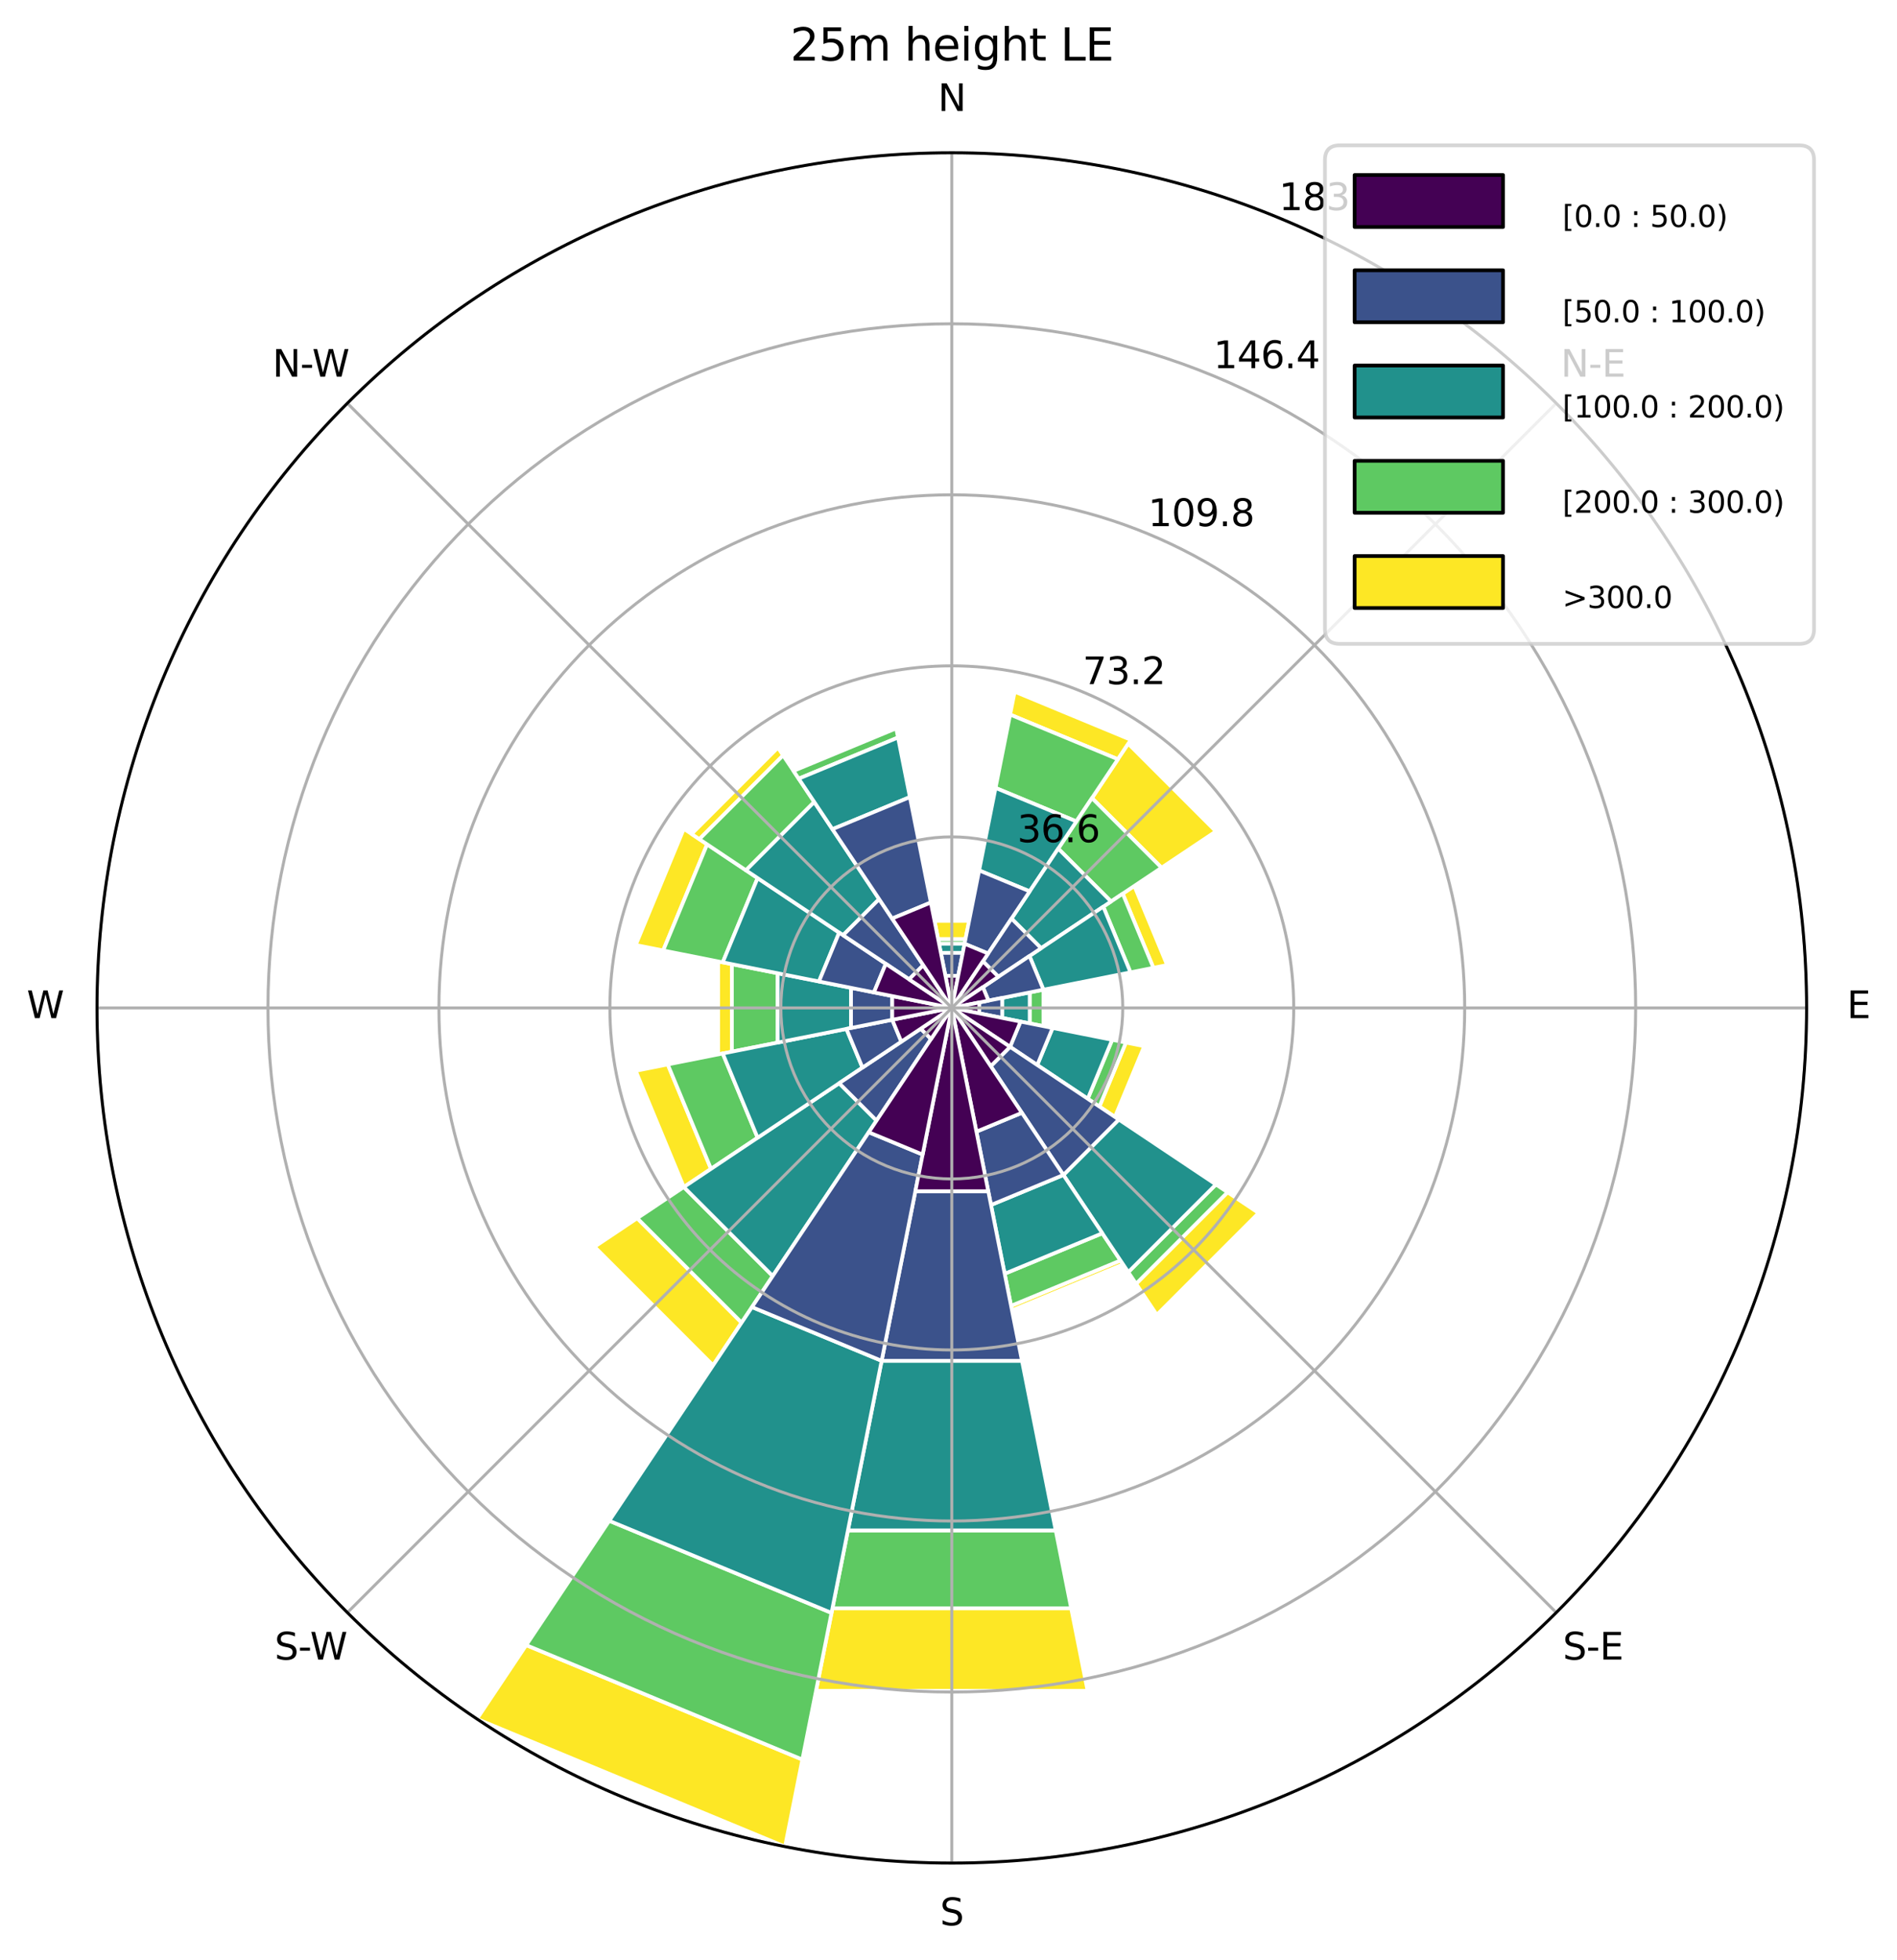 <?xml version="1.0" encoding="utf-8" standalone="no"?>
<!DOCTYPE svg PUBLIC "-//W3C//DTD SVG 1.1//EN"
  "http://www.w3.org/Graphics/SVG/1.1/DTD/svg11.dtd">
<svg xmlns:xlink="http://www.w3.org/1999/xlink" width="511.303pt" height="527.996pt" viewBox="0 0 511.303 527.996" xmlns="http://www.w3.org/2000/svg" version="1.1">
 <defs>
  <style type="text/css">*{stroke-linejoin: round; stroke-linecap: butt}</style>
 </defs>
 <g id="figure_1">
  <g id="patch_1">
   <path d="M 0 527.996 
L 511.303 527.996 
L 511.303 0 
L 0 0 
z
" style="fill: #ffffff"/>
  </g>
  <g id="axes_1">
   <g id="patch_2">
    <path d="M 486.944 271.557 
C 486.944 241.301 480.984 211.34 469.406 183.387 
C 457.827 155.434 440.855 130.034 419.461 108.64 
C 398.067 87.246 372.667 70.274 344.714 58.695 
C 316.761 47.117 286.8 41.157 256.544 41.157 
C 226.288 41.157 196.326 47.117 168.373 58.695 
C 140.421 70.274 115.02 87.246 93.626 108.64 
C 72.232 130.034 55.26 155.434 43.682 183.387 
C 32.103 211.34 26.144 241.301 26.144 271.557 
C 26.144 301.813 32.103 331.775 43.682 359.727 
C 55.26 387.68 72.232 413.08 93.626 434.475 
C 115.02 455.869 140.421 472.841 168.373 484.419 
C 196.326 495.997 226.288 501.957 256.544 501.957 
C 286.8 501.957 316.761 495.997 344.714 484.419 
C 372.667 472.841 398.067 455.869 419.461 434.475 
C 440.855 413.08 457.827 387.68 469.406 359.727 
C 480.984 331.775 486.944 301.813 486.944 271.557 
M 256.544 271.557 
C 256.544 271.557 256.544 271.557 256.544 271.557 
C 256.544 271.557 256.544 271.557 256.544 271.557 
C 256.544 271.557 256.544 271.557 256.544 271.557 
C 256.544 271.557 256.544 271.557 256.544 271.557 
C 256.544 271.557 256.544 271.557 256.544 271.557 
C 256.544 271.557 256.544 271.557 256.544 271.557 
C 256.544 271.557 256.544 271.557 256.544 271.557 
C 256.544 271.557 256.544 271.557 256.544 271.557 
C 256.544 271.557 256.544 271.557 256.544 271.557 
C 256.544 271.557 256.544 271.557 256.544 271.557 
C 256.544 271.557 256.544 271.557 256.544 271.557 
C 256.544 271.557 256.544 271.557 256.544 271.557 
C 256.544 271.557 256.544 271.557 256.544 271.557 
C 256.544 271.557 256.544 271.557 256.544 271.557 
C 256.544 271.557 256.544 271.557 256.544 271.557 
C 256.544 271.557 256.544 271.557 256.544 271.557 
z
" style="fill: #ffffff"/>
   </g>
   <g id="patch_3">
    <path d="M 260.228 253.035 
L 252.859 253.035 
L 251.877 248.096 
L 261.211 248.096 
z
" clip-path="url(#pe97c5de0ff)" style="fill: #fde725; stroke: #ffffff; stroke-linejoin: miter"/>
   </g>
   <g id="patch_4">
    <path d="M 301.31 204.56 
L 272.264 192.528 
L 273.492 186.354 
L 304.807 199.326 
z
" clip-path="url(#pe97c5de0ff)" style="fill: #fde725; stroke: #ffffff; stroke-linejoin: miter"/>
   </g>
   <g id="patch_5">
    <path d="M 313.073 233.786 
L 294.315 215.028 
L 304.108 200.372 
L 327.728 223.993 
z
" clip-path="url(#pe97c5de0ff)" style="fill: #fde725; stroke: #ffffff; stroke-linejoin: miter"/>
   </g>
   <g id="patch_6">
    <path d="M 310.876 260.75 
L 302.604 240.78 
L 305.745 238.682 
L 314.581 260.013 
z
" clip-path="url(#pe97c5de0ff)" style="fill: #fde725; stroke: #ffffff; stroke-linejoin: miter"/>
   </g>
   <g id="patch_7">
    <path d="M 281.24 276.47 
L 281.24 266.645 
L 281.24 266.645 
L 281.24 276.47 
z
" clip-path="url(#pe97c5de0ff)" style="fill: #fde725; stroke: #ffffff; stroke-linejoin: miter"/>
   </g>
   <g id="patch_8">
    <path d="M 296.323 298.137 
L 303.467 280.891 
L 308.406 281.873 
L 300.511 300.935 
z
" clip-path="url(#pe97c5de0ff)" style="fill: #fde725; stroke: #ffffff; stroke-linejoin: miter"/>
   </g>
   <g id="patch_9">
    <path d="M 306.206 345.882 
L 330.869 321.22 
L 339.244 326.815 
L 311.802 354.257 
z
" clip-path="url(#pe97c5de0ff)" style="fill: #fde725; stroke: #ffffff; stroke-linejoin: miter"/>
   </g>
   <g id="patch_10">
    <path d="M 272.509 351.821 
L 302.009 339.601 
L 302.709 340.648 
L 272.755 353.056 
z
" clip-path="url(#pe97c5de0ff)" style="fill: #fde725; stroke: #ffffff; stroke-linejoin: miter"/>
   </g>
   <g id="patch_11">
    <path d="M 224.367 433.319 
L 288.72 433.319 
L 293.141 455.546 
L 219.946 455.546 
z
" clip-path="url(#pe97c5de0ff)" style="fill: #fde725; stroke: #ffffff; stroke-linejoin: miter"/>
   </g>
   <g id="patch_12">
    <path d="M 141.83 443.238 
L 216.262 474.068 
L 211.595 497.53 
L 128.54 463.128 
z
" clip-path="url(#pe97c5de0ff)" style="fill: #fde725; stroke: #ffffff; stroke-linejoin: miter"/>
   </g>
   <g id="patch_13">
    <path d="M 171.75 328.214 
L 199.887 356.351 
L 192.192 367.866 
L 160.235 335.909 
z
" clip-path="url(#pe97c5de0ff)" style="fill: #fde725; stroke: #ffffff; stroke-linejoin: miter"/>
   </g>
   <g id="patch_14">
    <path d="M 179.985 286.786 
L 191.64 314.924 
L 184.312 319.821 
L 171.341 288.505 
z
" clip-path="url(#pe97c5de0ff)" style="fill: #fde725; stroke: #ffffff; stroke-linejoin: miter"/>
   </g>
   <g id="patch_15">
    <path d="M 197.272 259.767 
L 197.272 283.347 
L 193.568 284.084 
L 193.568 259.03 
z
" clip-path="url(#pe97c5de0ff)" style="fill: #fde725; stroke: #ffffff; stroke-linejoin: miter"/>
   </g>
   <g id="patch_16">
    <path d="M 190.593 227.49 
L 178.75 256.083 
L 171.341 254.609 
L 184.312 223.294 
z
" clip-path="url(#pe97c5de0ff)" style="fill: #fde725; stroke: #ffffff; stroke-linejoin: miter"/>
   </g>
   <g id="patch_17">
    <path d="M 211.078 203.513 
L 188.5 226.092 
L 186.406 224.693 
L 209.679 201.419 
z
" clip-path="url(#pe97c5de0ff)" style="fill: #fde725; stroke: #ffffff; stroke-linejoin: miter"/>
   </g>
   <g id="patch_18">
    <path d="M 241.561 196.233 
L 213.876 207.7 
L 213.876 207.7 
L 241.561 196.233 
z
" clip-path="url(#pe97c5de0ff)" style="fill: #fde725; stroke: #ffffff; stroke-linejoin: miter"/>
   </g>
   <g id="patch_19">
    <path d="M 259.982 254.27 
L 253.105 254.27 
L 252.859 253.035 
L 260.228 253.035 
z
" clip-path="url(#pe97c5de0ff)" style="fill: #5ec962; stroke: #ffffff; stroke-linejoin: miter"/>
   </g>
   <g id="patch_20">
    <path d="M 290.118 221.309 
L 268.334 212.286 
L 272.264 192.528 
L 301.31 204.56 
z
" clip-path="url(#pe97c5de0ff)" style="fill: #5ec962; stroke: #ffffff; stroke-linejoin: miter"/>
   </g>
   <g id="patch_21">
    <path d="M 299.464 242.879 
L 285.222 228.637 
L 294.315 215.028 
L 313.073 233.786 
z
" clip-path="url(#pe97c5de0ff)" style="fill: #5ec962; stroke: #ffffff; stroke-linejoin: miter"/>
   </g>
   <g id="patch_22">
    <path d="M 304.702 261.978 
L 297.37 244.278 
L 302.604 240.78 
L 310.876 260.75 
z
" clip-path="url(#pe97c5de0ff)" style="fill: #5ec962; stroke: #ffffff; stroke-linejoin: miter"/>
   </g>
   <g id="patch_23">
    <path d="M 277.536 275.733 
L 277.536 267.382 
L 281.24 266.645 
L 281.24 276.47 
z
" clip-path="url(#pe97c5de0ff)" style="fill: #5ec962; stroke: #ffffff; stroke-linejoin: miter"/>
   </g>
   <g id="patch_24">
    <path d="M 293.183 296.039 
L 299.763 280.154 
L 303.467 280.891 
L 296.323 298.137 
z
" clip-path="url(#pe97c5de0ff)" style="fill: #5ec962; stroke: #ffffff; stroke-linejoin: miter"/>
   </g>
   <g id="patch_25">
    <path d="M 304.108 342.742 
L 327.728 319.121 
L 330.869 321.22 
L 306.206 345.882 
z
" clip-path="url(#pe97c5de0ff)" style="fill: #5ec962; stroke: #ffffff; stroke-linejoin: miter"/>
   </g>
   <g id="patch_26">
    <path d="M 270.79 343.177 
L 297.113 332.274 
L 302.009 339.601 
L 272.509 351.821 
z
" clip-path="url(#pe97c5de0ff)" style="fill: #5ec962; stroke: #ffffff; stroke-linejoin: miter"/>
   </g>
   <g id="patch_27">
    <path d="M 228.543 412.327 
L 284.545 412.327 
L 288.72 433.319 
L 224.367 433.319 
z
" clip-path="url(#pe97c5de0ff)" style="fill: #5ec962; stroke: #ffffff; stroke-linejoin: miter"/>
   </g>
   <g id="patch_28">
    <path d="M 164.213 409.739 
L 224.122 434.554 
L 216.262 474.068 
L 141.83 443.238 
z
" clip-path="url(#pe97c5de0ff)" style="fill: #5ec962; stroke: #ffffff; stroke-linejoin: miter"/>
   </g>
   <g id="patch_29">
    <path d="M 184.312 319.821 
L 208.28 343.789 
L 199.887 356.351 
L 171.75 328.214 
z
" clip-path="url(#pe97c5de0ff)" style="fill: #5ec962; stroke: #ffffff; stroke-linejoin: miter"/>
   </g>
   <g id="patch_30">
    <path d="M 194.803 283.838 
L 204.202 306.531 
L 191.64 314.924 
L 179.985 286.786 
z
" clip-path="url(#pe97c5de0ff)" style="fill: #5ec962; stroke: #ffffff; stroke-linejoin: miter"/>
   </g>
   <g id="patch_31">
    <path d="M 209.62 262.224 
L 209.62 280.891 
L 197.272 283.347 
L 197.272 259.767 
z
" clip-path="url(#pe97c5de0ff)" style="fill: #5ec962; stroke: #ffffff; stroke-linejoin: miter"/>
   </g>
   <g id="patch_32">
    <path d="M 204.202 236.584 
L 194.803 259.276 
L 178.75 256.083 
L 190.593 227.49 
z
" clip-path="url(#pe97c5de0ff)" style="fill: #5ec962; stroke: #ffffff; stroke-linejoin: miter"/>
   </g>
   <g id="patch_33">
    <path d="M 219.472 216.075 
L 201.062 234.485 
L 188.5 226.092 
L 211.078 203.513 
z
" clip-path="url(#pe97c5de0ff)" style="fill: #5ec962; stroke: #ffffff; stroke-linejoin: miter"/>
   </g>
   <g id="patch_34">
    <path d="M 242.052 198.703 
L 215.275 209.794 
L 213.876 207.7 
L 241.561 196.233 
z
" clip-path="url(#pe97c5de0ff)" style="fill: #5ec962; stroke: #ffffff; stroke-linejoin: miter"/>
   </g>
   <g id="patch_35">
    <path d="M 259.491 256.739 
L 253.596 256.739 
L 253.105 254.27 
L 259.982 254.27 
z
" clip-path="url(#pe97c5de0ff)" style="fill: #21918c; stroke: #ffffff; stroke-linejoin: miter"/>
   </g>
   <g id="patch_36">
    <path d="M 277.528 240.152 
L 263.912 234.512 
L 268.334 212.286 
L 290.118 221.309 
z
" clip-path="url(#pe97c5de0ff)" style="fill: #21918c; stroke: #ffffff; stroke-linejoin: miter"/>
   </g>
   <g id="patch_37">
    <path d="M 280.621 255.469 
L 272.632 247.48 
L 285.222 228.637 
L 299.464 242.879 
z
" clip-path="url(#pe97c5de0ff)" style="fill: #21918c; stroke: #ffffff; stroke-linejoin: miter"/>
   </g>
   <g id="patch_38">
    <path d="M 281.24 266.645 
L 277.48 257.568 
L 297.37 244.278 
L 304.702 261.978 
z
" clip-path="url(#pe97c5de0ff)" style="fill: #21918c; stroke: #ffffff; stroke-linejoin: miter"/>
   </g>
   <g id="patch_39">
    <path d="M 270.127 274.259 
L 270.127 268.855 
L 277.536 267.382 
L 277.536 275.733 
z
" clip-path="url(#pe97c5de0ff)" style="fill: #21918c; stroke: #ffffff; stroke-linejoin: miter"/>
   </g>
   <g id="patch_40">
    <path d="M 279.574 286.946 
L 283.71 276.961 
L 299.763 280.154 
L 293.183 296.039 
z
" clip-path="url(#pe97c5de0ff)" style="fill: #21918c; stroke: #ffffff; stroke-linejoin: miter"/>
   </g>
   <g id="patch_41">
    <path d="M 286.621 316.571 
L 301.558 301.634 
L 327.728 319.121 
L 304.108 342.742 
z
" clip-path="url(#pe97c5de0ff)" style="fill: #21918c; stroke: #ffffff; stroke-linejoin: miter"/>
   </g>
   <g id="patch_42">
    <path d="M 267.105 324.655 
L 286.621 316.571 
L 297.113 332.274 
L 270.79 343.177 
z
" clip-path="url(#pe97c5de0ff)" style="fill: #21918c; stroke: #ffffff; stroke-linejoin: miter"/>
   </g>
   <g id="patch_43">
    <path d="M 237.631 366.639 
L 275.457 366.639 
L 284.545 412.327 
L 228.543 412.327 
z
" clip-path="url(#pe97c5de0ff)" style="fill: #21918c; stroke: #ffffff; stroke-linejoin: miter"/>
   </g>
   <g id="patch_44">
    <path d="M 202.684 352.163 
L 237.631 366.639 
L 224.122 434.554 
L 164.213 409.739 
z
" clip-path="url(#pe97c5de0ff)" style="fill: #21918c; stroke: #ffffff; stroke-linejoin: miter"/>
   </g>
   <g id="patch_45">
    <path d="M 226.186 291.842 
L 236.259 301.915 
L 208.28 343.789 
L 184.312 319.821 
z
" clip-path="url(#pe97c5de0ff)" style="fill: #21918c; stroke: #ffffff; stroke-linejoin: miter"/>
   </g>
   <g id="patch_46">
    <path d="M 228.143 277.206 
L 232.467 287.645 
L 204.202 306.531 
L 194.803 283.838 
z
" clip-path="url(#pe97c5de0ff)" style="fill: #21918c; stroke: #ffffff; stroke-linejoin: miter"/>
   </g>
   <g id="patch_47">
    <path d="M 229.378 266.154 
L 229.378 276.961 
L 209.62 280.891 
L 209.62 262.224 
z
" clip-path="url(#pe97c5de0ff)" style="fill: #21918c; stroke: #ffffff; stroke-linejoin: miter"/>
   </g>
   <g id="patch_48">
    <path d="M 226.186 251.272 
L 220.734 264.434 
L 194.803 259.276 
L 204.202 236.584 
z
" clip-path="url(#pe97c5de0ff)" style="fill: #21918c; stroke: #ffffff; stroke-linejoin: miter"/>
   </g>
   <g id="patch_49">
    <path d="M 236.959 242.246 
L 227.232 251.972 
L 201.062 234.485 
L 219.472 216.075 
z
" clip-path="url(#pe97c5de0ff)" style="fill: #21918c; stroke: #ffffff; stroke-linejoin: miter"/>
   </g>
   <g id="patch_50">
    <path d="M 245.245 214.755 
L 224.368 223.403 
L 215.275 209.794 
L 242.052 198.703 
z
" clip-path="url(#pe97c5de0ff)" style="fill: #21918c; stroke: #ffffff; stroke-linejoin: miter"/>
   </g>
   <g id="patch_51">
    <path d="M 258.263 262.913 
L 254.824 262.913 
L 253.596 256.739 
L 259.491 256.739 
z
" clip-path="url(#pe97c5de0ff)" style="fill: #3b528b; stroke: #ffffff; stroke-linejoin: miter"/>
   </g>
   <g id="patch_52">
    <path d="M 266.336 256.902 
L 259.982 254.27 
L 263.912 234.512 
L 277.528 240.152 
z
" clip-path="url(#pe97c5de0ff)" style="fill: #3b528b; stroke: #ffffff; stroke-linejoin: miter"/>
   </g>
   <g id="patch_53">
    <path d="M 269.106 263.164 
L 264.937 258.995 
L 272.632 247.48 
L 280.621 255.469 
z
" clip-path="url(#pe97c5de0ff)" style="fill: #3b528b; stroke: #ffffff; stroke-linejoin: miter"/>
   </g>
   <g id="patch_54">
    <path d="M 266.422 269.592 
L 264.918 265.961 
L 277.48 257.568 
L 281.24 266.645 
z
" clip-path="url(#pe97c5de0ff)" style="fill: #3b528b; stroke: #ffffff; stroke-linejoin: miter"/>
   </g>
   <g id="patch_55">
    <path d="M 263.953 273.031 
L 263.953 270.083 
L 270.127 268.855 
L 270.127 274.259 
z
" clip-path="url(#pe97c5de0ff)" style="fill: #3b528b; stroke: #ffffff; stroke-linejoin: miter"/>
   </g>
   <g id="patch_56">
    <path d="M 272.246 282.049 
L 275.066 275.242 
L 283.71 276.961 
L 279.574 286.946 
z
" clip-path="url(#pe97c5de0ff)" style="fill: #3b528b; stroke: #ffffff; stroke-linejoin: miter"/>
   </g>
   <g id="patch_57">
    <path d="M 267.036 287.26 
L 272.246 282.049 
L 301.558 301.634 
L 286.621 316.571 
z
" clip-path="url(#pe97c5de0ff)" style="fill: #3b528b; stroke: #ffffff; stroke-linejoin: miter"/>
   </g>
   <g id="patch_58">
    <path d="M 263.176 304.897 
L 275.429 299.822 
L 286.621 316.571 
L 267.105 324.655 
z
" clip-path="url(#pe97c5de0ff)" style="fill: #3b528b; stroke: #ffffff; stroke-linejoin: miter"/>
   </g>
   <g id="patch_59">
    <path d="M 246.719 320.95 
L 266.369 320.95 
L 275.457 366.639 
L 237.631 366.639 
z
" clip-path="url(#pe97c5de0ff)" style="fill: #3b528b; stroke: #ffffff; stroke-linejoin: miter"/>
   </g>
   <g id="patch_60">
    <path d="M 234.161 305.056 
L 248.684 311.072 
L 237.631 366.639 
L 202.684 352.163 
z
" clip-path="url(#pe97c5de0ff)" style="fill: #3b528b; stroke: #ffffff; stroke-linejoin: miter"/>
   </g>
   <g id="patch_61">
    <path d="M 248.169 277.153 
L 250.948 279.932 
L 236.259 301.915 
L 226.186 291.842 
z
" clip-path="url(#pe97c5de0ff)" style="fill: #3b528b; stroke: #ffffff; stroke-linejoin: miter"/>
   </g>
   <g id="patch_62">
    <path d="M 240.491 274.75 
L 242.935 280.65 
L 232.467 287.645 
L 228.143 277.206 
z
" clip-path="url(#pe97c5de0ff)" style="fill: #3b528b; stroke: #ffffff; stroke-linejoin: miter"/>
   </g>
   <g id="patch_63">
    <path d="M 240.491 268.364 
L 240.491 274.75 
L 229.378 276.961 
L 229.378 266.154 
z
" clip-path="url(#pe97c5de0ff)" style="fill: #3b528b; stroke: #ffffff; stroke-linejoin: miter"/>
   </g>
   <g id="patch_64">
    <path d="M 238.748 259.666 
L 235.552 267.382 
L 220.734 264.434 
L 226.186 251.272 
z
" clip-path="url(#pe97c5de0ff)" style="fill: #3b528b; stroke: #ffffff; stroke-linejoin: miter"/>
   </g>
   <g id="patch_65">
    <path d="M 248.85 260.042 
L 245.029 263.863 
L 227.232 251.972 
L 236.959 242.246 
z
" clip-path="url(#pe97c5de0ff)" style="fill: #3b528b; stroke: #ffffff; stroke-linejoin: miter"/>
   </g>
   <g id="patch_66">
    <path d="M 250.894 243.156 
L 240.456 247.48 
L 224.368 223.403 
L 245.245 214.755 
z
" clip-path="url(#pe97c5de0ff)" style="fill: #3b528b; stroke: #ffffff; stroke-linejoin: miter"/>
   </g>
   <g id="patch_67">
    <path d="M 256.544 271.557 
L 256.544 271.557 
L 254.824 262.913 
L 258.263 262.913 
z
" clip-path="url(#pe97c5de0ff)" style="fill: #440154; stroke: #ffffff; stroke-linejoin: miter"/>
   </g>
   <g id="patch_68">
    <path d="M 256.544 271.557 
L 256.544 271.557 
L 259.982 254.27 
L 266.336 256.902 
z
" clip-path="url(#pe97c5de0ff)" style="fill: #440154; stroke: #ffffff; stroke-linejoin: miter"/>
   </g>
   <g id="patch_69">
    <path d="M 256.544 271.557 
L 256.544 271.557 
L 264.937 258.995 
L 269.106 263.164 
z
" clip-path="url(#pe97c5de0ff)" style="fill: #440154; stroke: #ffffff; stroke-linejoin: miter"/>
   </g>
   <g id="patch_70">
    <path d="M 256.544 271.557 
L 256.544 271.557 
L 264.918 265.961 
L 266.422 269.592 
z
" clip-path="url(#pe97c5de0ff)" style="fill: #440154; stroke: #ffffff; stroke-linejoin: miter"/>
   </g>
   <g id="patch_71">
    <path d="M 256.544 271.557 
L 256.544 271.557 
L 263.953 270.083 
L 263.953 273.031 
z
" clip-path="url(#pe97c5de0ff)" style="fill: #440154; stroke: #ffffff; stroke-linejoin: miter"/>
   </g>
   <g id="patch_72">
    <path d="M 256.544 271.557 
L 256.544 271.557 
L 275.066 275.242 
L 272.246 282.049 
z
" clip-path="url(#pe97c5de0ff)" style="fill: #440154; stroke: #ffffff; stroke-linejoin: miter"/>
   </g>
   <g id="patch_73">
    <path d="M 256.544 271.557 
L 256.544 271.557 
L 272.246 282.049 
L 267.036 287.26 
z
" clip-path="url(#pe97c5de0ff)" style="fill: #440154; stroke: #ffffff; stroke-linejoin: miter"/>
   </g>
   <g id="patch_74">
    <path d="M 256.544 271.557 
L 256.544 271.557 
L 275.429 299.822 
L 263.176 304.897 
z
" clip-path="url(#pe97c5de0ff)" style="fill: #440154; stroke: #ffffff; stroke-linejoin: miter"/>
   </g>
   <g id="patch_75">
    <path d="M 256.544 271.557 
L 256.544 271.557 
L 266.369 320.95 
L 246.719 320.95 
z
" clip-path="url(#pe97c5de0ff)" style="fill: #440154; stroke: #ffffff; stroke-linejoin: miter"/>
   </g>
   <g id="patch_76">
    <path d="M 256.544 271.557 
L 256.544 271.557 
L 248.684 311.072 
L 234.161 305.056 
z
" clip-path="url(#pe97c5de0ff)" style="fill: #440154; stroke: #ffffff; stroke-linejoin: miter"/>
   </g>
   <g id="patch_77">
    <path d="M 256.544 271.557 
L 256.544 271.557 
L 250.948 279.932 
L 248.169 277.153 
z
" clip-path="url(#pe97c5de0ff)" style="fill: #440154; stroke: #ffffff; stroke-linejoin: miter"/>
   </g>
   <g id="patch_78">
    <path d="M 256.544 271.557 
L 256.544 271.557 
L 242.935 280.65 
L 240.491 274.75 
z
" clip-path="url(#pe97c5de0ff)" style="fill: #440154; stroke: #ffffff; stroke-linejoin: miter"/>
   </g>
   <g id="patch_79">
    <path d="M 256.544 271.557 
L 256.544 271.557 
L 240.491 274.75 
L 240.491 268.364 
z
" clip-path="url(#pe97c5de0ff)" style="fill: #440154; stroke: #ffffff; stroke-linejoin: miter"/>
   </g>
   <g id="patch_80">
    <path d="M 256.544 271.557 
L 256.544 271.557 
L 235.552 267.382 
L 238.748 259.666 
z
" clip-path="url(#pe97c5de0ff)" style="fill: #440154; stroke: #ffffff; stroke-linejoin: miter"/>
   </g>
   <g id="patch_81">
    <path d="M 256.544 271.557 
L 256.544 271.557 
L 245.029 263.863 
L 248.85 260.042 
z
" clip-path="url(#pe97c5de0ff)" style="fill: #440154; stroke: #ffffff; stroke-linejoin: miter"/>
   </g>
   <g id="patch_82">
    <path d="M 256.544 271.557 
L 256.544 271.557 
L 240.456 247.48 
L 250.894 243.156 
z
" clip-path="url(#pe97c5de0ff)" style="fill: #440154; stroke: #ffffff; stroke-linejoin: miter"/>
   </g>
   <g id="matplotlib.axis_1">
    <g id="xtick_1">
     <g id="line2d_1">
      <path d="M 256.544 271.557 
L 486.944 271.557 
" clip-path="url(#pe97c5de0ff)" style="fill: none; stroke: #b0b0b0; stroke-width: 0.8; stroke-linecap: square"/>
     </g>
     <g id="text_1">
      <!-- E -->
      <g transform="translate(497.784 274.317) scale(0.1 -0.1)">
       <defs>
        <path id="DejaVuSans-45" d="M 628 4666 
L 3578 4666 
L 3578 4134 
L 1259 4134 
L 1259 2753 
L 3481 2753 
L 3481 2222 
L 1259 2222 
L 1259 531 
L 3634 531 
L 3634 0 
L 628 0 
L 628 4666 
z
" transform="scale(0.016)"/>
       </defs>
       <use xlink:href="#DejaVuSans-45"/>
      </g>
     </g>
    </g>
    <g id="xtick_2">
     <g id="line2d_2">
      <path d="M 256.544 271.557 
L 419.461 108.64 
" clip-path="url(#pe97c5de0ff)" style="fill: none; stroke: #b0b0b0; stroke-width: 0.8; stroke-linecap: square"/>
     </g>
     <g id="text_2">
      <!-- N-E -->
      <g transform="translate(420.657 101.5) scale(0.1 -0.1)">
       <defs>
        <path id="DejaVuSans-4e" d="M 628 4666 
L 1478 4666 
L 3547 763 
L 3547 4666 
L 4159 4666 
L 4159 0 
L 3309 0 
L 1241 3903 
L 1241 0 
L 628 0 
L 628 4666 
z
" transform="scale(0.016)"/>
        <path id="DejaVuSans-2d" d="M 313 2009 
L 1997 2009 
L 1997 1497 
L 313 1497 
L 313 2009 
z
" transform="scale(0.016)"/>
       </defs>
       <use xlink:href="#DejaVuSans-4e"/>
       <use xlink:href="#DejaVuSans-2d" x="74.805"/>
       <use xlink:href="#DejaVuSans-45" x="110.889"/>
      </g>
     </g>
    </g>
    <g id="xtick_3">
     <g id="line2d_3">
      <path d="M 256.544 271.557 
L 256.544 41.157 
" clip-path="url(#pe97c5de0ff)" style="fill: none; stroke: #b0b0b0; stroke-width: 0.8; stroke-linecap: square"/>
     </g>
     <g id="text_3">
      <!-- N -->
      <g transform="translate(252.803 29.917) scale(0.1 -0.1)">
       <use xlink:href="#DejaVuSans-4e"/>
      </g>
     </g>
    </g>
    <g id="xtick_4">
     <g id="line2d_4">
      <path d="M 256.544 271.557 
L 93.626 108.64 
" clip-path="url(#pe97c5de0ff)" style="fill: none; stroke: #b0b0b0; stroke-width: 0.8; stroke-linecap: square"/>
     </g>
     <g id="text_4">
      <!-- N-W -->
      <g transform="translate(73.439 101.5) scale(0.1 -0.1)">
       <defs>
        <path id="DejaVuSans-57" d="M 213 4666 
L 850 4666 
L 1831 722 
L 2809 4666 
L 3519 4666 
L 4500 722 
L 5478 4666 
L 6119 4666 
L 4947 0 
L 4153 0 
L 3169 4050 
L 2175 0 
L 1381 0 
L 213 4666 
z
" transform="scale(0.016)"/>
       </defs>
       <use xlink:href="#DejaVuSans-4e"/>
       <use xlink:href="#DejaVuSans-2d" x="74.805"/>
       <use xlink:href="#DejaVuSans-57" x="106.889"/>
      </g>
     </g>
    </g>
    <g id="xtick_5">
     <g id="line2d_5">
      <path d="M 256.544 271.557 
L 26.144 271.557 
" clip-path="url(#pe97c5de0ff)" style="fill: none; stroke: #b0b0b0; stroke-width: 0.8; stroke-linecap: square"/>
     </g>
     <g id="text_5">
      <!-- W -->
      <g transform="translate(7.2 274.317) scale(0.1 -0.1)">
       <use xlink:href="#DejaVuSans-57"/>
      </g>
     </g>
    </g>
    <g id="xtick_6">
     <g id="line2d_6">
      <path d="M 256.544 271.557 
L 93.626 434.475 
" clip-path="url(#pe97c5de0ff)" style="fill: none; stroke: #b0b0b0; stroke-width: 0.8; stroke-linecap: square"/>
     </g>
     <g id="text_6">
      <!-- S-W -->
      <g transform="translate(74.005 447.133) scale(0.1 -0.1)">
       <defs>
        <path id="DejaVuSans-53" d="M 3425 4513 
L 3425 3897 
Q 3066 4069 2747 4153 
Q 2428 4238 2131 4238 
Q 1616 4238 1336 4038 
Q 1056 3838 1056 3469 
Q 1056 3159 1242 3001 
Q 1428 2844 1947 2747 
L 2328 2669 
Q 3034 2534 3370 2195 
Q 3706 1856 3706 1288 
Q 3706 609 3251 259 
Q 2797 -91 1919 -91 
Q 1588 -91 1214 -16 
Q 841 59 441 206 
L 441 856 
Q 825 641 1194 531 
Q 1563 422 1919 422 
Q 2459 422 2753 634 
Q 3047 847 3047 1241 
Q 3047 1584 2836 1778 
Q 2625 1972 2144 2069 
L 1759 2144 
Q 1053 2284 737 2584 
Q 422 2884 422 3419 
Q 422 4038 858 4394 
Q 1294 4750 2059 4750 
Q 2388 4750 2728 4690 
Q 3069 4631 3425 4513 
z
" transform="scale(0.016)"/>
       </defs>
       <use xlink:href="#DejaVuSans-53"/>
       <use xlink:href="#DejaVuSans-2d" x="63.477"/>
       <use xlink:href="#DejaVuSans-57" x="95.561"/>
      </g>
     </g>
    </g>
    <g id="xtick_7">
     <g id="line2d_7">
      <path d="M 256.544 271.557 
L 256.544 501.957 
" clip-path="url(#pe97c5de0ff)" style="fill: none; stroke: #b0b0b0; stroke-width: 0.8; stroke-linecap: square"/>
     </g>
     <g id="text_7">
      <!-- S -->
      <g transform="translate(253.37 518.717) scale(0.1 -0.1)">
       <use xlink:href="#DejaVuSans-53"/>
      </g>
     </g>
    </g>
    <g id="xtick_8">
     <g id="line2d_8">
      <path d="M 256.544 271.557 
L 419.461 434.475 
" clip-path="url(#pe97c5de0ff)" style="fill: none; stroke: #b0b0b0; stroke-width: 0.8; stroke-linecap: square"/>
     </g>
     <g id="text_8">
      <!-- S-E -->
      <g transform="translate(421.223 447.133) scale(0.1 -0.1)">
       <use xlink:href="#DejaVuSans-53"/>
       <use xlink:href="#DejaVuSans-2d" x="63.477"/>
       <use xlink:href="#DejaVuSans-45" x="99.561"/>
      </g>
     </g>
    </g>
   </g>
   <g id="matplotlib.axis_2">
    <g id="ytick_1">
     <g id="line2d_9">
      <path d="M 302.624 271.557 
C 302.624 265.506 301.432 259.514 299.116 253.923 
C 296.8 248.333 293.406 243.253 289.127 238.974 
C 284.848 234.695 279.768 231.301 274.178 228.985 
C 268.587 226.669 262.595 225.477 256.544 225.477 
C 250.493 225.477 244.5 226.669 238.91 228.985 
C 233.319 231.301 228.239 234.695 223.96 238.974 
C 219.681 243.253 216.287 248.333 213.971 253.923 
C 211.656 259.514 210.464 265.506 210.464 271.557 
C 210.464 277.608 211.656 283.601 213.971 289.191 
C 216.287 294.782 219.681 299.862 223.96 304.141 
C 228.239 308.419 233.319 311.814 238.91 314.13 
C 244.5 316.445 250.493 317.637 256.544 317.637 
C 262.595 317.637 268.587 316.445 274.178 314.13 
C 279.768 311.814 284.848 308.419 289.127 304.141 
C 293.406 299.862 296.8 294.782 299.116 289.191 
C 301.432 283.601 302.624 277.608 302.624 271.557 
" clip-path="url(#pe97c5de0ff)" style="fill: none; stroke: #b0b0b0; stroke-width: 0.8; stroke-linecap: square"/>
     </g>
     <g id="text_9">
      <!-- 36.6 -->
      <g transform="translate(274.178 226.905) scale(0.1 -0.1)">
       <defs>
        <path id="DejaVuSans-33" d="M 2597 2516 
Q 3050 2419 3304 2112 
Q 3559 1806 3559 1356 
Q 3559 666 3084 287 
Q 2609 -91 1734 -91 
Q 1441 -91 1130 -33 
Q 819 25 488 141 
L 488 750 
Q 750 597 1062 519 
Q 1375 441 1716 441 
Q 2309 441 2620 675 
Q 2931 909 2931 1356 
Q 2931 1769 2642 2001 
Q 2353 2234 1838 2234 
L 1294 2234 
L 1294 2753 
L 1863 2753 
Q 2328 2753 2575 2939 
Q 2822 3125 2822 3475 
Q 2822 3834 2567 4026 
Q 2313 4219 1838 4219 
Q 1578 4219 1281 4162 
Q 984 4106 628 3988 
L 628 4550 
Q 988 4650 1302 4700 
Q 1616 4750 1894 4750 
Q 2613 4750 3031 4423 
Q 3450 4097 3450 3541 
Q 3450 3153 3228 2886 
Q 3006 2619 2597 2516 
z
" transform="scale(0.016)"/>
        <path id="DejaVuSans-36" d="M 2113 2584 
Q 1688 2584 1439 2293 
Q 1191 2003 1191 1497 
Q 1191 994 1439 701 
Q 1688 409 2113 409 
Q 2538 409 2786 701 
Q 3034 994 3034 1497 
Q 3034 2003 2786 2293 
Q 2538 2584 2113 2584 
z
M 3366 4563 
L 3366 3988 
Q 3128 4100 2886 4159 
Q 2644 4219 2406 4219 
Q 1781 4219 1451 3797 
Q 1122 3375 1075 2522 
Q 1259 2794 1537 2939 
Q 1816 3084 2150 3084 
Q 2853 3084 3261 2657 
Q 3669 2231 3669 1497 
Q 3669 778 3244 343 
Q 2819 -91 2113 -91 
Q 1303 -91 875 529 
Q 447 1150 447 2328 
Q 447 3434 972 4092 
Q 1497 4750 2381 4750 
Q 2619 4750 2861 4703 
Q 3103 4656 3366 4563 
z
" transform="scale(0.016)"/>
        <path id="DejaVuSans-2e" d="M 684 794 
L 1344 794 
L 1344 0 
L 684 0 
L 684 794 
z
" transform="scale(0.016)"/>
       </defs>
       <use xlink:href="#DejaVuSans-33"/>
       <use xlink:href="#DejaVuSans-36" x="63.623"/>
       <use xlink:href="#DejaVuSans-2e" x="127.246"/>
       <use xlink:href="#DejaVuSans-36" x="159.033"/>
      </g>
     </g>
    </g>
    <g id="ytick_2">
     <g id="line2d_10">
      <path d="M 348.704 271.557 
C 348.704 259.455 346.32 247.47 341.688 236.289 
C 337.057 225.108 330.268 214.948 321.711 206.39 
C 313.153 197.833 302.993 191.044 291.812 186.412 
C 280.631 181.781 268.646 179.397 256.544 179.397 
C 244.441 179.397 232.457 181.781 221.276 186.412 
C 210.095 191.044 199.934 197.833 191.377 206.39 
C 182.819 214.948 176.03 225.108 171.399 236.289 
C 166.768 247.47 164.384 259.455 164.384 271.557 
C 164.384 283.66 166.768 295.644 171.399 306.825 
C 176.03 318.006 182.819 328.167 191.377 336.724 
C 199.934 345.282 210.095 352.071 221.276 356.702 
C 232.457 361.333 244.441 363.717 256.544 363.717 
C 268.646 363.717 280.631 361.333 291.812 356.702 
C 302.993 352.071 313.153 345.282 321.711 336.724 
C 330.268 328.167 337.057 318.006 341.688 306.825 
C 346.32 295.644 348.704 283.66 348.704 271.557 
" clip-path="url(#pe97c5de0ff)" style="fill: none; stroke: #b0b0b0; stroke-width: 0.8; stroke-linecap: square"/>
     </g>
     <g id="text_10">
      <!-- 73.2 -->
      <g transform="translate(291.812 184.333) scale(0.1 -0.1)">
       <defs>
        <path id="DejaVuSans-37" d="M 525 4666 
L 3525 4666 
L 3525 4397 
L 1831 0 
L 1172 0 
L 2766 4134 
L 525 4134 
L 525 4666 
z
" transform="scale(0.016)"/>
        <path id="DejaVuSans-32" d="M 1228 531 
L 3431 531 
L 3431 0 
L 469 0 
L 469 531 
Q 828 903 1448 1529 
Q 2069 2156 2228 2338 
Q 2531 2678 2651 2914 
Q 2772 3150 2772 3378 
Q 2772 3750 2511 3984 
Q 2250 4219 1831 4219 
Q 1534 4219 1204 4116 
Q 875 4013 500 3803 
L 500 4441 
Q 881 4594 1212 4672 
Q 1544 4750 1819 4750 
Q 2544 4750 2975 4387 
Q 3406 4025 3406 3419 
Q 3406 3131 3298 2873 
Q 3191 2616 2906 2266 
Q 2828 2175 2409 1742 
Q 1991 1309 1228 531 
z
" transform="scale(0.016)"/>
       </defs>
       <use xlink:href="#DejaVuSans-37"/>
       <use xlink:href="#DejaVuSans-33" x="63.623"/>
       <use xlink:href="#DejaVuSans-2e" x="127.246"/>
       <use xlink:href="#DejaVuSans-32" x="159.033"/>
      </g>
     </g>
    </g>
    <g id="ytick_3">
     <g id="line2d_11">
      <path d="M 394.784 271.557 
C 394.784 253.404 391.208 235.427 384.261 218.655 
C 377.314 201.883 367.131 186.643 354.294 173.807 
C 341.458 160.97 326.218 150.787 309.446 143.84 
C 292.674 136.893 274.697 133.317 256.544 133.317 
C 238.39 133.317 220.413 136.893 203.642 143.84 
C 186.87 150.787 171.63 160.97 158.793 173.807 
C 145.957 186.643 135.774 201.883 128.827 218.655 
C 121.88 235.427 118.304 253.404 118.304 271.557 
C 118.304 289.711 121.88 307.688 128.827 324.459 
C 135.774 341.231 145.957 356.471 158.793 369.308 
C 171.63 382.144 186.87 392.327 203.642 399.274 
C 220.413 406.221 238.39 409.797 256.544 409.797 
C 274.697 409.797 292.674 406.221 309.446 399.274 
C 326.218 392.327 341.458 382.144 354.294 369.308 
C 367.131 356.471 377.314 341.231 384.261 324.459 
C 391.208 307.688 394.784 289.711 394.784 271.557 
" clip-path="url(#pe97c5de0ff)" style="fill: none; stroke: #b0b0b0; stroke-width: 0.8; stroke-linecap: square"/>
     </g>
     <g id="text_11">
      <!-- 109.8 -->
      <g transform="translate(309.446 141.76) scale(0.1 -0.1)">
       <defs>
        <path id="DejaVuSans-31" d="M 794 531 
L 1825 531 
L 1825 4091 
L 703 3866 
L 703 4441 
L 1819 4666 
L 2450 4666 
L 2450 531 
L 3481 531 
L 3481 0 
L 794 0 
L 794 531 
z
" transform="scale(0.016)"/>
        <path id="DejaVuSans-30" d="M 2034 4250 
Q 1547 4250 1301 3770 
Q 1056 3291 1056 2328 
Q 1056 1369 1301 889 
Q 1547 409 2034 409 
Q 2525 409 2770 889 
Q 3016 1369 3016 2328 
Q 3016 3291 2770 3770 
Q 2525 4250 2034 4250 
z
M 2034 4750 
Q 2819 4750 3233 4129 
Q 3647 3509 3647 2328 
Q 3647 1150 3233 529 
Q 2819 -91 2034 -91 
Q 1250 -91 836 529 
Q 422 1150 422 2328 
Q 422 3509 836 4129 
Q 1250 4750 2034 4750 
z
" transform="scale(0.016)"/>
        <path id="DejaVuSans-39" d="M 703 97 
L 703 672 
Q 941 559 1184 500 
Q 1428 441 1663 441 
Q 2288 441 2617 861 
Q 2947 1281 2994 2138 
Q 2813 1869 2534 1725 
Q 2256 1581 1919 1581 
Q 1219 1581 811 2004 
Q 403 2428 403 3163 
Q 403 3881 828 4315 
Q 1253 4750 1959 4750 
Q 2769 4750 3195 4129 
Q 3622 3509 3622 2328 
Q 3622 1225 3098 567 
Q 2575 -91 1691 -91 
Q 1453 -91 1209 -44 
Q 966 3 703 97 
z
M 1959 2075 
Q 2384 2075 2632 2365 
Q 2881 2656 2881 3163 
Q 2881 3666 2632 3958 
Q 2384 4250 1959 4250 
Q 1534 4250 1286 3958 
Q 1038 3666 1038 3163 
Q 1038 2656 1286 2365 
Q 1534 2075 1959 2075 
z
" transform="scale(0.016)"/>
        <path id="DejaVuSans-38" d="M 2034 2216 
Q 1584 2216 1326 1975 
Q 1069 1734 1069 1313 
Q 1069 891 1326 650 
Q 1584 409 2034 409 
Q 2484 409 2743 651 
Q 3003 894 3003 1313 
Q 3003 1734 2745 1975 
Q 2488 2216 2034 2216 
z
M 1403 2484 
Q 997 2584 770 2862 
Q 544 3141 544 3541 
Q 544 4100 942 4425 
Q 1341 4750 2034 4750 
Q 2731 4750 3128 4425 
Q 3525 4100 3525 3541 
Q 3525 3141 3298 2862 
Q 3072 2584 2669 2484 
Q 3125 2378 3379 2068 
Q 3634 1759 3634 1313 
Q 3634 634 3220 271 
Q 2806 -91 2034 -91 
Q 1263 -91 848 271 
Q 434 634 434 1313 
Q 434 1759 690 2068 
Q 947 2378 1403 2484 
z
M 1172 3481 
Q 1172 3119 1398 2916 
Q 1625 2713 2034 2713 
Q 2441 2713 2670 2916 
Q 2900 3119 2900 3481 
Q 2900 3844 2670 4047 
Q 2441 4250 2034 4250 
Q 1625 4250 1398 4047 
Q 1172 3844 1172 3481 
z
" transform="scale(0.016)"/>
       </defs>
       <use xlink:href="#DejaVuSans-31"/>
       <use xlink:href="#DejaVuSans-30" x="63.623"/>
       <use xlink:href="#DejaVuSans-39" x="127.246"/>
       <use xlink:href="#DejaVuSans-2e" x="190.869"/>
       <use xlink:href="#DejaVuSans-38" x="222.656"/>
      </g>
     </g>
    </g>
    <g id="ytick_4">
     <g id="line2d_12">
      <path d="M 440.864 271.557 
C 440.864 247.353 436.096 223.383 426.833 201.021 
C 417.57 178.659 403.993 158.339 386.878 141.223 
C 369.762 124.108 349.442 110.53 327.08 101.268 
C 304.718 92.005 280.748 87.237 256.544 87.237 
C 232.339 87.237 208.37 92.005 186.008 101.268 
C 163.645 110.53 143.325 124.108 126.21 141.223 
C 109.095 158.339 95.517 178.659 86.254 201.021 
C 76.992 223.383 72.224 247.353 72.224 271.557 
C 72.224 295.762 76.992 319.731 86.254 342.093 
C 95.517 364.456 109.095 384.776 126.21 401.891 
C 143.325 419.006 163.645 432.584 186.008 441.847 
C 208.37 451.109 232.339 455.877 256.544 455.877 
C 280.748 455.877 304.718 451.109 327.08 441.847 
C 349.442 432.584 369.762 419.006 386.878 401.891 
C 403.993 384.776 417.57 364.456 426.833 342.093 
C 436.096 319.731 440.864 295.762 440.864 271.557 
" clip-path="url(#pe97c5de0ff)" style="fill: none; stroke: #b0b0b0; stroke-width: 0.8; stroke-linecap: square"/>
     </g>
     <g id="text_12">
      <!-- 146.4 -->
      <g transform="translate(327.08 99.188) scale(0.1 -0.1)">
       <defs>
        <path id="DejaVuSans-34" d="M 2419 4116 
L 825 1625 
L 2419 1625 
L 2419 4116 
z
M 2253 4666 
L 3047 4666 
L 3047 1625 
L 3713 1625 
L 3713 1100 
L 3047 1100 
L 3047 0 
L 2419 0 
L 2419 1100 
L 313 1100 
L 313 1709 
L 2253 4666 
z
" transform="scale(0.016)"/>
       </defs>
       <use xlink:href="#DejaVuSans-31"/>
       <use xlink:href="#DejaVuSans-34" x="63.623"/>
       <use xlink:href="#DejaVuSans-36" x="127.246"/>
       <use xlink:href="#DejaVuSans-2e" x="190.869"/>
       <use xlink:href="#DejaVuSans-34" x="222.656"/>
      </g>
     </g>
    </g>
    <g id="ytick_5">
     <g id="line2d_13">
      <path d="M 486.944 271.557 
C 486.944 241.301 480.984 211.34 469.406 183.387 
C 457.827 155.434 440.855 130.034 419.461 108.64 
C 398.067 87.246 372.667 70.274 344.714 58.695 
C 316.761 47.117 286.8 41.157 256.544 41.157 
C 226.288 41.157 196.326 47.117 168.373 58.695 
C 140.421 70.274 115.02 87.246 93.626 108.64 
C 72.232 130.034 55.26 155.434 43.682 183.387 
C 32.103 211.34 26.144 241.301 26.144 271.557 
C 26.144 301.813 32.103 331.775 43.682 359.727 
C 55.26 387.68 72.232 413.08 93.626 434.475 
C 115.02 455.869 140.421 472.841 168.373 484.419 
C 196.326 495.997 226.288 501.957 256.544 501.957 
C 286.8 501.957 316.761 495.997 344.714 484.419 
C 372.667 472.841 398.067 455.869 419.461 434.475 
C 440.855 413.08 457.827 387.68 469.406 359.727 
C 480.984 331.775 486.944 301.813 486.944 271.557 
" clip-path="url(#pe97c5de0ff)" style="fill: none; stroke: #b0b0b0; stroke-width: 0.8; stroke-linecap: square"/>
     </g>
     <g id="text_13">
      <!-- 183.0 -->
      <g transform="translate(344.714 56.616) scale(0.1 -0.1)">
       <use xlink:href="#DejaVuSans-31"/>
       <use xlink:href="#DejaVuSans-38" x="63.623"/>
       <use xlink:href="#DejaVuSans-33" x="127.246"/>
       <use xlink:href="#DejaVuSans-2e" x="190.869"/>
       <use xlink:href="#DejaVuSans-30" x="222.656"/>
      </g>
     </g>
    </g>
   </g>
   <g id="patch_83">
    <path d="M 486.944 271.557 
C 486.944 241.301 480.984 211.34 469.406 183.387 
C 457.827 155.434 440.855 130.034 419.461 108.64 
C 398.067 87.246 372.667 70.274 344.714 58.695 
C 316.761 47.117 286.8 41.157 256.544 41.157 
C 226.288 41.157 196.326 47.117 168.373 58.695 
C 140.421 70.274 115.02 87.246 93.626 108.64 
C 72.232 130.034 55.26 155.434 43.682 183.387 
C 32.103 211.34 26.144 241.301 26.144 271.557 
C 26.144 301.813 32.103 331.775 43.682 359.727 
C 55.26 387.68 72.232 413.08 93.626 434.475 
C 115.02 455.869 140.421 472.841 168.373 484.419 
C 196.326 495.997 226.288 501.957 256.544 501.957 
C 286.8 501.957 316.761 495.997 344.714 484.419 
C 372.667 472.841 398.067 455.869 419.461 434.475 
C 440.855 413.08 457.827 387.68 469.406 359.727 
C 480.984 331.775 486.944 301.813 486.944 271.557 
" style="fill: none; stroke: #000000; stroke-width: 0.8; stroke-linejoin: miter; stroke-linecap: square"/>
   </g>
   <g id="text_14">
    <!-- 25m height LE -->
    <g transform="translate(212.991 16.318) scale(0.12 -0.12)">
     <defs>
      <path id="DejaVuSans-35" d="M 691 4666 
L 3169 4666 
L 3169 4134 
L 1269 4134 
L 1269 2991 
Q 1406 3038 1543 3061 
Q 1681 3084 1819 3084 
Q 2600 3084 3056 2656 
Q 3513 2228 3513 1497 
Q 3513 744 3044 326 
Q 2575 -91 1722 -91 
Q 1428 -91 1123 -41 
Q 819 9 494 109 
L 494 744 
Q 775 591 1075 516 
Q 1375 441 1709 441 
Q 2250 441 2565 725 
Q 2881 1009 2881 1497 
Q 2881 1984 2565 2268 
Q 2250 2553 1709 2553 
Q 1456 2553 1204 2497 
Q 953 2441 691 2322 
L 691 4666 
z
" transform="scale(0.016)"/>
      <path id="DejaVuSans-6d" d="M 3328 2828 
Q 3544 3216 3844 3400 
Q 4144 3584 4550 3584 
Q 5097 3584 5394 3201 
Q 5691 2819 5691 2113 
L 5691 0 
L 5113 0 
L 5113 2094 
Q 5113 2597 4934 2840 
Q 4756 3084 4391 3084 
Q 3944 3084 3684 2787 
Q 3425 2491 3425 1978 
L 3425 0 
L 2847 0 
L 2847 2094 
Q 2847 2600 2669 2842 
Q 2491 3084 2119 3084 
Q 1678 3084 1418 2786 
Q 1159 2488 1159 1978 
L 1159 0 
L 581 0 
L 581 3500 
L 1159 3500 
L 1159 2956 
Q 1356 3278 1631 3431 
Q 1906 3584 2284 3584 
Q 2666 3584 2933 3390 
Q 3200 3197 3328 2828 
z
" transform="scale(0.016)"/>
      <path id="DejaVuSans-20" transform="scale(0.016)"/>
      <path id="DejaVuSans-68" d="M 3513 2113 
L 3513 0 
L 2938 0 
L 2938 2094 
Q 2938 2591 2744 2837 
Q 2550 3084 2163 3084 
Q 1697 3084 1428 2787 
Q 1159 2491 1159 1978 
L 1159 0 
L 581 0 
L 581 4863 
L 1159 4863 
L 1159 2956 
Q 1366 3272 1645 3428 
Q 1925 3584 2291 3584 
Q 2894 3584 3203 3211 
Q 3513 2838 3513 2113 
z
" transform="scale(0.016)"/>
      <path id="DejaVuSans-65" d="M 3597 1894 
L 3597 1613 
L 953 1613 
Q 991 1019 1311 708 
Q 1631 397 2203 397 
Q 2534 397 2845 478 
Q 3156 559 3463 722 
L 3463 178 
Q 3153 47 2828 -22 
Q 2503 -91 2169 -91 
Q 1331 -91 842 396 
Q 353 884 353 1716 
Q 353 2575 817 3079 
Q 1281 3584 2069 3584 
Q 2775 3584 3186 3129 
Q 3597 2675 3597 1894 
z
M 3022 2063 
Q 3016 2534 2758 2815 
Q 2500 3097 2075 3097 
Q 1594 3097 1305 2825 
Q 1016 2553 972 2059 
L 3022 2063 
z
" transform="scale(0.016)"/>
      <path id="DejaVuSans-69" d="M 603 3500 
L 1178 3500 
L 1178 0 
L 603 0 
L 603 3500 
z
M 603 4863 
L 1178 4863 
L 1178 4134 
L 603 4134 
L 603 4863 
z
" transform="scale(0.016)"/>
      <path id="DejaVuSans-67" d="M 2906 1791 
Q 2906 2416 2648 2759 
Q 2391 3103 1925 3103 
Q 1463 3103 1205 2759 
Q 947 2416 947 1791 
Q 947 1169 1205 825 
Q 1463 481 1925 481 
Q 2391 481 2648 825 
Q 2906 1169 2906 1791 
z
M 3481 434 
Q 3481 -459 3084 -895 
Q 2688 -1331 1869 -1331 
Q 1566 -1331 1297 -1286 
Q 1028 -1241 775 -1147 
L 775 -588 
Q 1028 -725 1275 -790 
Q 1522 -856 1778 -856 
Q 2344 -856 2625 -561 
Q 2906 -266 2906 331 
L 2906 616 
Q 2728 306 2450 153 
Q 2172 0 1784 0 
Q 1141 0 747 490 
Q 353 981 353 1791 
Q 353 2603 747 3093 
Q 1141 3584 1784 3584 
Q 2172 3584 2450 3431 
Q 2728 3278 2906 2969 
L 2906 3500 
L 3481 3500 
L 3481 434 
z
" transform="scale(0.016)"/>
      <path id="DejaVuSans-74" d="M 1172 4494 
L 1172 3500 
L 2356 3500 
L 2356 3053 
L 1172 3053 
L 1172 1153 
Q 1172 725 1289 603 
Q 1406 481 1766 481 
L 2356 481 
L 2356 0 
L 1766 0 
Q 1100 0 847 248 
Q 594 497 594 1153 
L 594 3053 
L 172 3053 
L 172 3500 
L 594 3500 
L 594 4494 
L 1172 4494 
z
" transform="scale(0.016)"/>
      <path id="DejaVuSans-4c" d="M 628 4666 
L 1259 4666 
L 1259 531 
L 3531 531 
L 3531 0 
L 628 0 
L 628 4666 
z
" transform="scale(0.016)"/>
     </defs>
     <use xlink:href="#DejaVuSans-32"/>
     <use xlink:href="#DejaVuSans-35" x="63.623"/>
     <use xlink:href="#DejaVuSans-6d" x="127.246"/>
     <use xlink:href="#DejaVuSans-20" x="224.658"/>
     <use xlink:href="#DejaVuSans-68" x="256.445"/>
     <use xlink:href="#DejaVuSans-65" x="319.824"/>
     <use xlink:href="#DejaVuSans-69" x="381.348"/>
     <use xlink:href="#DejaVuSans-67" x="409.131"/>
     <use xlink:href="#DejaVuSans-68" x="472.607"/>
     <use xlink:href="#DejaVuSans-74" x="535.986"/>
     <use xlink:href="#DejaVuSans-20" x="575.195"/>
     <use xlink:href="#DejaVuSans-4c" x="606.982"/>
     <use xlink:href="#DejaVuSans-45" x="662.695"/>
    </g>
   </g>
   <g id="legend_1">
    <g id="patch_84">
     <path d="M 361.116 173.476 
L 484.944 173.476 
Q 488.944 173.476 488.944 169.476 
L 488.944 43.157 
Q 488.944 39.157 484.944 39.157 
L 361.116 39.157 
Q 357.116 39.157 357.116 43.157 
L 357.116 169.476 
Q 357.116 173.476 361.116 173.476 
z
" style="fill: #ffffff; opacity: 0.8; stroke: #cccccc; stroke-linejoin: miter"/>
    </g>
    <g id="patch_85">
     <path d="M 365.116 61.157 
L 405.116 61.157 
L 405.116 47.157 
L 365.116 47.157 
z
" style="fill: #440154; stroke: #000000; stroke-linejoin: miter"/>
    </g>
    <g id="text_15">
     <!-- [0.0 : 50.0) -->
     <g transform="translate(421.116 61.157) scale(0.08 -0.08)">
      <defs>
       <path id="DejaVuSans-5b" d="M 550 4863 
L 1875 4863 
L 1875 4416 
L 1125 4416 
L 1125 -397 
L 1875 -397 
L 1875 -844 
L 550 -844 
L 550 4863 
z
" transform="scale(0.016)"/>
       <path id="DejaVuSans-3a" d="M 750 794 
L 1409 794 
L 1409 0 
L 750 0 
L 750 794 
z
M 750 3309 
L 1409 3309 
L 1409 2516 
L 750 2516 
L 750 3309 
z
" transform="scale(0.016)"/>
       <path id="DejaVuSans-29" d="M 513 4856 
L 1013 4856 
Q 1481 4119 1714 3412 
Q 1947 2706 1947 2009 
Q 1947 1309 1714 600 
Q 1481 -109 1013 -844 
L 513 -844 
Q 928 -128 1133 580 
Q 1338 1288 1338 2009 
Q 1338 2731 1133 3434 
Q 928 4138 513 4856 
z
" transform="scale(0.016)"/>
      </defs>
      <use xlink:href="#DejaVuSans-5b"/>
      <use xlink:href="#DejaVuSans-30" x="39.014"/>
      <use xlink:href="#DejaVuSans-2e" x="102.637"/>
      <use xlink:href="#DejaVuSans-30" x="134.424"/>
      <use xlink:href="#DejaVuSans-20" x="198.047"/>
      <use xlink:href="#DejaVuSans-3a" x="229.834"/>
      <use xlink:href="#DejaVuSans-20" x="263.525"/>
      <use xlink:href="#DejaVuSans-35" x="295.312"/>
      <use xlink:href="#DejaVuSans-30" x="358.936"/>
      <use xlink:href="#DejaVuSans-2e" x="422.559"/>
      <use xlink:href="#DejaVuSans-30" x="454.346"/>
      <use xlink:href="#DejaVuSans-29" x="517.969"/>
     </g>
    </g>
    <g id="patch_86">
     <path d="M 365.116 86.821 
L 405.116 86.821 
L 405.116 72.821 
L 365.116 72.821 
z
" style="fill: #3b528b; stroke: #000000; stroke-linejoin: miter"/>
    </g>
    <g id="text_16">
     <!-- [50.0 : 100.0) -->
     <g transform="translate(421.116 86.821) scale(0.08 -0.08)">
      <use xlink:href="#DejaVuSans-5b"/>
      <use xlink:href="#DejaVuSans-35" x="39.014"/>
      <use xlink:href="#DejaVuSans-30" x="102.637"/>
      <use xlink:href="#DejaVuSans-2e" x="166.26"/>
      <use xlink:href="#DejaVuSans-30" x="198.047"/>
      <use xlink:href="#DejaVuSans-20" x="261.67"/>
      <use xlink:href="#DejaVuSans-3a" x="293.457"/>
      <use xlink:href="#DejaVuSans-20" x="327.148"/>
      <use xlink:href="#DejaVuSans-31" x="358.936"/>
      <use xlink:href="#DejaVuSans-30" x="422.559"/>
      <use xlink:href="#DejaVuSans-30" x="486.182"/>
      <use xlink:href="#DejaVuSans-2e" x="549.805"/>
      <use xlink:href="#DejaVuSans-30" x="581.592"/>
      <use xlink:href="#DejaVuSans-29" x="645.215"/>
     </g>
    </g>
    <g id="patch_87">
     <path d="M 365.116 112.485 
L 405.116 112.485 
L 405.116 98.485 
L 365.116 98.485 
z
" style="fill: #21918c; stroke: #000000; stroke-linejoin: miter"/>
    </g>
    <g id="text_17">
     <!-- [100.0 : 200.0) -->
     <g transform="translate(421.116 112.485) scale(0.08 -0.08)">
      <use xlink:href="#DejaVuSans-5b"/>
      <use xlink:href="#DejaVuSans-31" x="39.014"/>
      <use xlink:href="#DejaVuSans-30" x="102.637"/>
      <use xlink:href="#DejaVuSans-30" x="166.26"/>
      <use xlink:href="#DejaVuSans-2e" x="229.883"/>
      <use xlink:href="#DejaVuSans-30" x="261.67"/>
      <use xlink:href="#DejaVuSans-20" x="325.293"/>
      <use xlink:href="#DejaVuSans-3a" x="357.08"/>
      <use xlink:href="#DejaVuSans-20" x="390.771"/>
      <use xlink:href="#DejaVuSans-32" x="422.559"/>
      <use xlink:href="#DejaVuSans-30" x="486.182"/>
      <use xlink:href="#DejaVuSans-30" x="549.805"/>
      <use xlink:href="#DejaVuSans-2e" x="613.428"/>
      <use xlink:href="#DejaVuSans-30" x="645.215"/>
      <use xlink:href="#DejaVuSans-29" x="708.838"/>
     </g>
    </g>
    <g id="patch_88">
     <path d="M 365.116 138.148 
L 405.116 138.148 
L 405.116 124.148 
L 365.116 124.148 
z
" style="fill: #5ec962; stroke: #000000; stroke-linejoin: miter"/>
    </g>
    <g id="text_18">
     <!-- [200.0 : 300.0) -->
     <g transform="translate(421.116 138.148) scale(0.08 -0.08)">
      <use xlink:href="#DejaVuSans-5b"/>
      <use xlink:href="#DejaVuSans-32" x="39.014"/>
      <use xlink:href="#DejaVuSans-30" x="102.637"/>
      <use xlink:href="#DejaVuSans-30" x="166.26"/>
      <use xlink:href="#DejaVuSans-2e" x="229.883"/>
      <use xlink:href="#DejaVuSans-30" x="261.67"/>
      <use xlink:href="#DejaVuSans-20" x="325.293"/>
      <use xlink:href="#DejaVuSans-3a" x="357.08"/>
      <use xlink:href="#DejaVuSans-20" x="390.771"/>
      <use xlink:href="#DejaVuSans-33" x="422.559"/>
      <use xlink:href="#DejaVuSans-30" x="486.182"/>
      <use xlink:href="#DejaVuSans-30" x="549.805"/>
      <use xlink:href="#DejaVuSans-2e" x="613.428"/>
      <use xlink:href="#DejaVuSans-30" x="645.215"/>
      <use xlink:href="#DejaVuSans-29" x="708.838"/>
     </g>
    </g>
    <g id="patch_89">
     <path d="M 365.116 163.812 
L 405.116 163.812 
L 405.116 149.812 
L 365.116 149.812 
z
" style="fill: #fde725; stroke: #000000; stroke-linejoin: miter"/>
    </g>
    <g id="text_19">
     <!-- &gt;300.0 -->
     <g transform="translate(421.116 163.812) scale(0.08 -0.08)">
      <defs>
       <path id="DejaVuSans-3e" d="M 678 3150 
L 678 3719 
L 4684 2266 
L 4684 1747 
L 678 294 
L 678 863 
L 3897 2003 
L 678 3150 
z
" transform="scale(0.016)"/>
      </defs>
      <use xlink:href="#DejaVuSans-3e"/>
      <use xlink:href="#DejaVuSans-33" x="83.789"/>
      <use xlink:href="#DejaVuSans-30" x="147.412"/>
      <use xlink:href="#DejaVuSans-30" x="211.035"/>
      <use xlink:href="#DejaVuSans-2e" x="274.658"/>
      <use xlink:href="#DejaVuSans-30" x="306.445"/>
     </g>
    </g>
   </g>
  </g>
 </g>
 <defs>
  <clipPath id="pe97c5de0ff">
   <path d="M 486.944 271.557 
C 486.944 241.301 480.984 211.34 469.406 183.387 
C 457.827 155.434 440.855 130.034 419.461 108.64 
C 398.067 87.246 372.667 70.274 344.714 58.695 
C 316.761 47.117 286.8 41.157 256.544 41.157 
C 226.288 41.157 196.326 47.117 168.373 58.695 
C 140.421 70.274 115.02 87.246 93.626 108.64 
C 72.232 130.034 55.26 155.434 43.682 183.387 
C 32.103 211.34 26.144 241.301 26.144 271.557 
C 26.144 301.813 32.103 331.775 43.682 359.727 
C 55.26 387.68 72.232 413.08 93.626 434.475 
C 115.02 455.869 140.421 472.841 168.373 484.419 
C 196.326 495.997 226.288 501.957 256.544 501.957 
C 286.8 501.957 316.761 495.997 344.714 484.419 
C 372.667 472.841 398.067 455.869 419.461 434.475 
C 440.855 413.08 457.827 387.68 469.406 359.727 
C 480.984 331.775 486.944 301.813 486.944 271.557 
M 256.544 271.557 
C 256.544 271.557 256.544 271.557 256.544 271.557 
C 256.544 271.557 256.544 271.557 256.544 271.557 
C 256.544 271.557 256.544 271.557 256.544 271.557 
C 256.544 271.557 256.544 271.557 256.544 271.557 
C 256.544 271.557 256.544 271.557 256.544 271.557 
C 256.544 271.557 256.544 271.557 256.544 271.557 
C 256.544 271.557 256.544 271.557 256.544 271.557 
C 256.544 271.557 256.544 271.557 256.544 271.557 
C 256.544 271.557 256.544 271.557 256.544 271.557 
C 256.544 271.557 256.544 271.557 256.544 271.557 
C 256.544 271.557 256.544 271.557 256.544 271.557 
C 256.544 271.557 256.544 271.557 256.544 271.557 
C 256.544 271.557 256.544 271.557 256.544 271.557 
C 256.544 271.557 256.544 271.557 256.544 271.557 
C 256.544 271.557 256.544 271.557 256.544 271.557 
C 256.544 271.557 256.544 271.557 256.544 271.557 
z
"/>
  </clipPath>
 </defs>
</svg>
